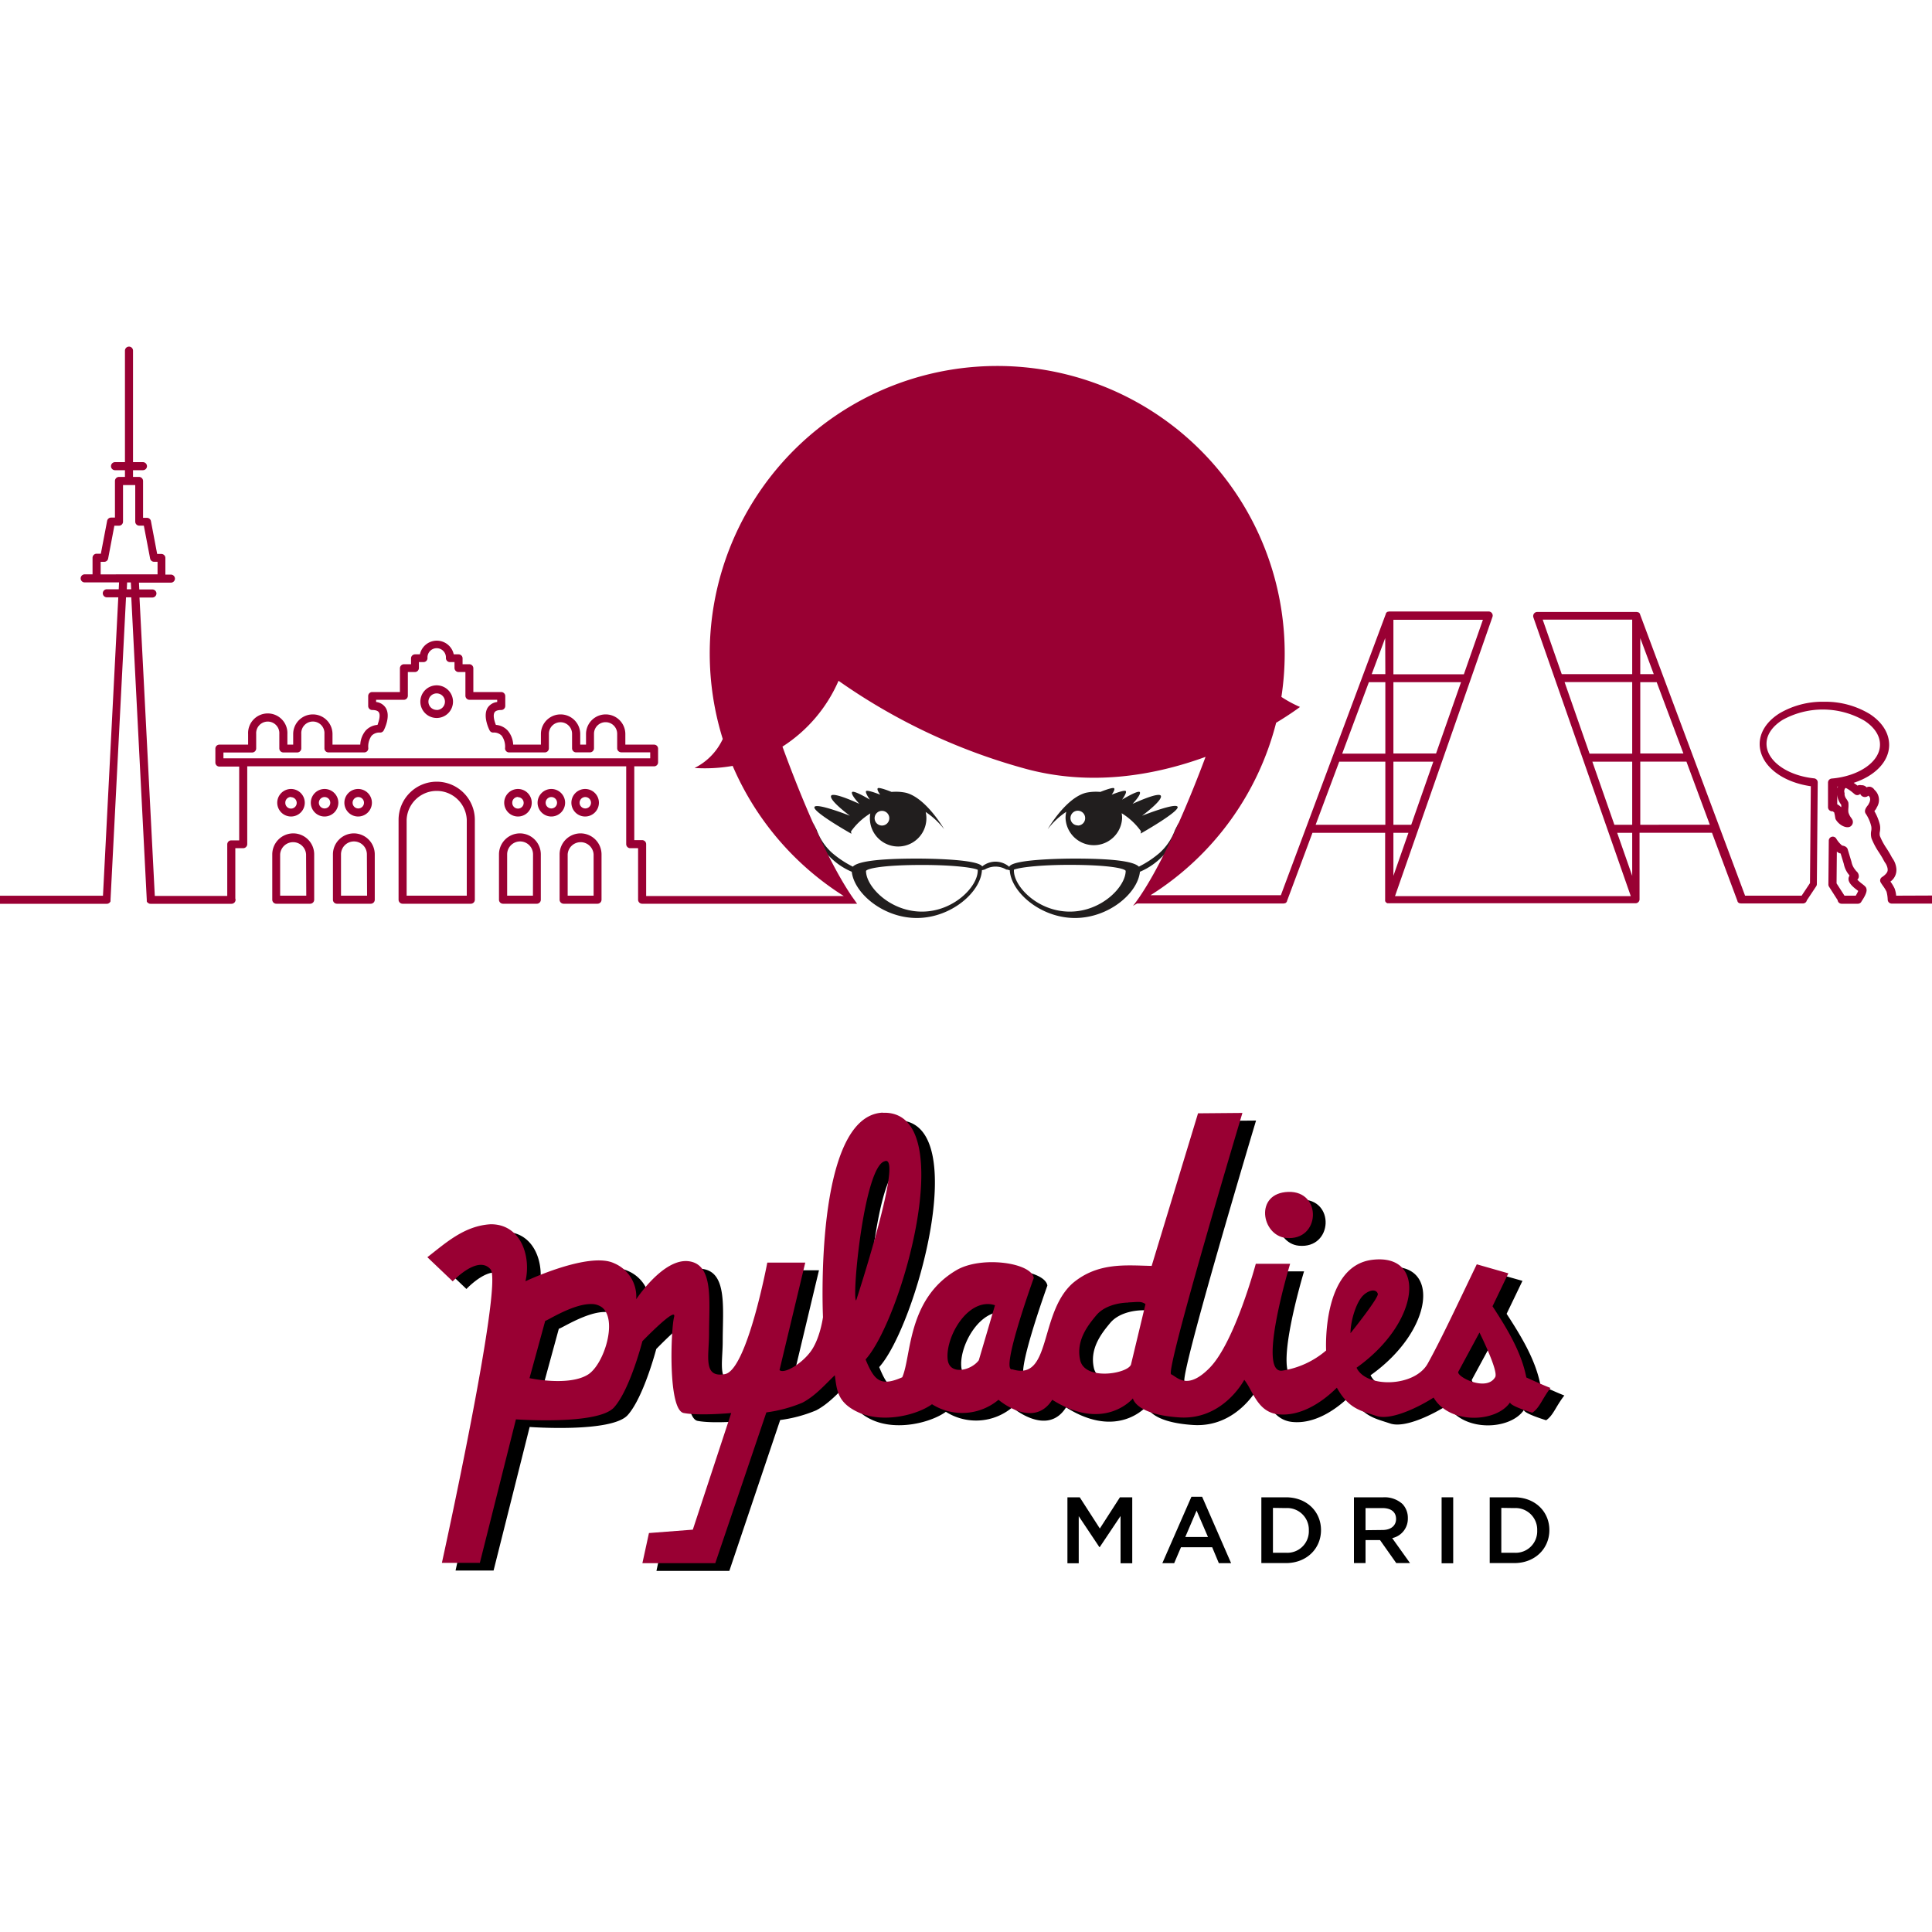 <svg id="svg35" xmlns="http://www.w3.org/2000/svg" viewBox="0 0 400 400"><defs><style>.cls-1{fill:#903;}.cls-2{fill:#211e1e;}</style></defs><title>pyladies</title><g id="g2858-6"><path id="path2841-2-9" d="M185.57,232c-14.31.71-12.34,42.35-12.34,42.35s-.61,4.6-2.66,7.24-5.47,4.54-6.34,3.71L169.56,263H161.7s-4.19,22.27-8.78,23.1-3.29-3.73-3.29-8.39c0-6.86,1-14.38-4.25-15s-10.83,7.86-10.83,7.86a7.48,7.48,0,0,0-4.58-7.45c-5.24-2.49-18.34,3.72-18.34,3.72,1.22-5.24-1-11.86-7.22-11.79-5.49.31-9.36,3.93-13.09,6.82l5.25,5s5.22-5.58,7.84-2.48-10.09,60.77-10.09,60.77h7.87l7.47-29.72s17,1.25,20.31-2.47,5.9-13.67,5.9-13.67,7.21-7.46,6.56-5-1.32,19.25,2,19.88,9.83,0,9.83,0l-7.95,24.15-9.08.69-1.32,6.22H151L161.53,294a28.87,28.87,0,0,0,7.44-2c2.69-1.4,4.79-3.86,6.73-5.69.43,3.11.56,5.56,4.58,7.53,5.21,2.56,12.44.71,15.55-1.54a11.69,11.69,0,0,0,13.76-.92s7.2,6.21,11.13,0c10.81,6.83,16.71-.29,16.71-.29s.5,3.36,9.6,3.94,13.44-7.78,13.44-7.78c1.78,2.14,2.69,6.7,7.08,7.15s8.77-2.22,12.1-5.52c2.48,4.43,5,4.77,8.17,5.84s9.27-2.12,11.86-3.8c3.29,5.62,13,5.2,15.83,1,0,.29.76.92,4.6,2.13,1.52-1.05,1.95-2.79,3.77-5.13-1.64-.62-4.95-2.17-4.95-2.17-1-5.17-3.91-10-7-14.74l3.28-6.82-6.55-1.86c-4,8.3-7.43,15.66-10.15,20.56s-12.77,5.08-14.74.84C296.91,275.4,298.37,261,287,262.4c-10.52,1.27-9.57,18.77-9.57,18.77a18,18,0,0,1-9.1,4.19c-5.24.62,1.66-22.14,1.66-22.14h-7.2s-4.33,16.21-9.52,21.52c-4.69,4.79-6.71,1.93-8,1.37S260.05,232,260.05,232l-9.19.08-9.6,31.59c-5.25-.1-11.14-.81-16.38,3.62-7,6.27-4.32,20.32-12.47,17.79-2.62.63,4.44-18.91,4.44-18.91-.48-3.18-10.85-4.63-16-1.61-10.24,6-9.31,17.84-11.23,22.17-4.54,2-5.8.67-7.59-3.69,7.54-8.36,19.31-50.45,4.24-51.07Q185.92,231.95,185.57,232Zm.56,10h.2c3.14.24-6.23,28.89-6.23,28.89C179.13,270.58,181.75,242.59,186.13,242Zm99.15,27.63c1.49-1.19,2.58-.94,2.82-.12s-5.65,8.15-5.65,8.15C282.48,274.9,283.78,270.82,285.28,269.63Zm-48.82,1.65c1.88,0,2.62-.31,3.54.36l-3,12.51c-.66,1.88-9.54,3.41-10.52-.91-.92-4.05,1.59-7.21,3.42-9.39C231.39,272.1,234.05,271.34,236.46,271.28Zm-29.21.35a4.65,4.65,0,0,1,1.58.25l-3.34,11.38c-1.64,2.18-6,3.11-6.44-.06C198.51,279.08,202.32,271.72,207.25,271.63Zm-82,0a3.5,3.5,0,0,1,2.25.71c3.24,2.63.38,11.78-2.92,13.87-4,2.51-12.12.75-12.12.75l3.24-11.86C116.12,275.11,121.53,271.56,125.29,271.64Zm183.89,5.9s3.95,8,3.25,9.22c-1.77,3.09-8-.05-7.65-1.1Z"/><path id="path2915-9-1" d="M269.36,248.37c7.08-.23,6.66,10.24-.47,9.54C263.79,257.4,262.28,248.6,269.36,248.37Z"/></g><g id="g2858-3-4"><path id="path2915-9-9-5" class="cls-1" d="M266.73,246.77c7.08-.23,6.66,10.24-.47,9.53C261.16,255.8,259.65,247,266.73,246.77Z"/></g><path id="path2841-2-0-1" class="cls-1" d="M182.74,230.36c-14.32.71-12.35,42.34-12.35,42.34s-.61,4.6-2.65,7.25-5.48,4.54-6.35,3.71l5.33-22.25h-7.86s-4.19,22.27-8.78,23.09-3.28-3.72-3.28-8.38c0-6.86,1-14.38-4.26-15S131.72,269,131.72,269a7.49,7.49,0,0,0-4.58-7.46c-5.25-2.48-18.35,3.73-18.35,3.73,1.22-5.25-1-11.86-7.22-11.8-5.49.32-9.36,3.94-13.09,6.82l5.25,5s5.22-5.58,7.84-2.48-10.08,60.76-10.08,60.76h7.86l7.47-29.71s17,1.25,20.32-2.48S133,277.68,133,277.68s7.22-7.47,6.56-5-1.32,19.25,2,19.87,9.83,0,9.83,0l-7.95,24.15-9.08.7L133,323.64h15.09l10.58-31.22a29.05,29.05,0,0,0,7.44-2c2.69-1.39,4.79-3.85,6.73-5.69.42,3.12.56,5.56,4.58,7.54,5.2,2.55,12.44.71,15.54-1.54a11.71,11.71,0,0,0,13.77-.92s7.19,6.21,11.13,0c10.81,6.83,16.7-.29,16.7-.29s.51,3.35,9.61,3.94,13.44-7.78,13.44-7.78c1.78,2.14,2.68,6.7,7.07,7.14s8.77-2.21,12.1-5.51c2.48,4.42,5,4.77,8.17,5.84s9.28-2.12,11.86-3.8c3.29,5.61,13,5.2,15.83,1,0,.3.77.93,4.6,2.14,1.52-1,2-2.79,3.77-5.13-1.64-.62-5-2.17-5-2.17-1-5.18-3.9-10-7-14.74l3.28-6.82-6.54-1.87c-4,8.31-7.44,15.67-10.16,20.56s-12.77,5.09-14.73.85c13.16-9.34,14.62-23.72,3.26-22.34-10.51,1.27-9.56,18.77-9.56,18.77a18.14,18.14,0,0,1-9.11,4.18c-5.24.62,1.66-22.13,1.66-22.13H260s-4.34,16.21-9.53,21.52c-4.68,4.79-6.71,1.93-8,1.36s14.76-54.11,14.76-54.11l-9.19.08-9.6,31.59c-5.24-.1-11.14-.82-16.38,3.61-7,6.28-4.32,20.33-12.47,17.8-2.62.62,4.44-18.91,4.44-18.91-.48-3.18-10.85-4.63-16-1.62-10.24,6-9.31,17.85-11.23,22.18-4.54,2-5.79.67-7.59-3.69,7.54-8.36,19.32-50.45,4.25-51.07q-.36,0-.69,0Zm.55,10a.74.74,0,0,1,.21,0c3.13.24-6.24,28.88-6.24,28.88C176.29,269,178.91,241,183.29,240.4ZM282.44,268c1.5-1.19,2.58-.94,2.82-.13s-5.65,8.15-5.65,8.15c0-2.75,1.33-6.83,2.83-8Zm-48.82,1.65c1.88-.06,2.62-.31,3.54.35l-3,12.51c-.65,1.89-9.53,3.42-10.52-.9-.92-4.05,1.59-7.22,3.42-9.39C228.55,270.5,231.21,269.74,233.62,269.68Zm-29.2.34a4.69,4.69,0,0,1,1.58.25l-3.35,11.39c-1.64,2.18-6,3.11-6.43-.06-.55-4.13,3.26-11.48,8.2-11.58Zm-82,0a3.62,3.62,0,0,1,2.25.71c3.25,2.64.38,11.79-2.92,13.88-4,2.51-12.12.75-12.12.75l3.25-11.86c.37,0,5.79-3.55,9.54-3.48Zm183.89,5.9s4,8,3.25,9.23c-1.77,3.09-8-.05-7.64-1.1Z"/><path d="M221,310h2.55l4.16,6.46,4.16-6.46h2.55v13.66H232v-9.79l-4.31,6.44h-.08l-4.27-6.4v9.75H221Z"/><path d="M246.67,309.89h2.22l6,13.75h-2.54l-1.38-3.3h-6.46l-1.41,3.3h-2.45Zm3.43,8.33-2.36-5.47-2.34,5.47Z"/><path d="M261.15,310h5.09c4.3,0,7.26,2.95,7.26,6.79v0c0,3.85-3,6.83-7.26,6.83h-5.09Zm2.4,2.19v9.29h2.69a4.45,4.45,0,0,0,4.74-4.61v0a4.48,4.48,0,0,0-4.74-4.64Z"/><path d="M280.32,310h6.09a5.51,5.51,0,0,1,3.94,1.37,4.14,4.14,0,0,1,1.13,2.95v0a4.1,4.1,0,0,1-3.24,4.13l3.69,5.17h-2.85l-3.36-4.76h-3v4.76h-2.4Zm5.91,6.77c1.72,0,2.81-.89,2.81-2.28v0c0-1.46-1.05-2.26-2.83-2.26h-3.49v4.58Z"/><path d="M298.47,310h2.4v13.66h-2.4Z"/><path d="M308.43,310h5.09c4.29,0,7.26,2.95,7.26,6.79v0c0,3.85-3,6.83-7.26,6.83h-5.09Zm2.4,2.19v9.29h2.69a4.45,4.45,0,0,0,4.74-4.61v0a4.48,4.48,0,0,0-4.74-4.64Z"/><path class="cls-1" d="M385.54,183a8.4,8.4,0,0,1-1-.87,1,1,0,0,0,.3-.54,1.35,1.35,0,0,0-.53-1.24l-.24-.32a3.56,3.56,0,0,1-.74-1.6l-.74-2.44c-.07-.38-.33-.8-1.2-.93a5.54,5.54,0,0,1-1.22-1.44.83.83,0,0,0-1.54.43l-.08,9.08a.87.87,0,0,0,.13.45l1.78,2.78a.83.83,0,0,0,.82.75h3.38a.83.83,0,0,0,.77-.53c.32-.46,1.21-1.82,1-2.54C386.38,183.66,386.08,183.42,385.54,183Zm-1.33,2.44h-2.33l-1.64-2.55.06-6.58a1.66,1.66,0,0,0,.21.16,1.17,1.17,0,0,0,.57.23l.66,2.16a5,5,0,0,0,1,2.17c.06.08.13.16.19.25-.77,1.18.68,2.33,1.56,3a2.31,2.31,0,0,1,.23.18C384.6,184.77,384.38,185.16,384.21,185.44Z"/><path class="cls-1" d="M120.21,172.54a4.35,4.35,0,0,0-4.35,4.35v9.39a.84.84,0,0,0,.84.83h7a.84.84,0,0,0,.84-.83v-9.39A4.36,4.36,0,0,0,120.21,172.54Zm2.69,12.9h-5.37v-8.55a2.69,2.69,0,0,1,5.37,0Z"/><path class="cls-1" d="M107.66,172.54a4.35,4.35,0,0,0-4.35,4.35v9.39a.83.83,0,0,0,.83.83h7a.83.83,0,0,0,.83-.83v-9.39A4.35,4.35,0,0,0,107.66,172.54Zm2.68,12.9H105v-8.55a2.68,2.68,0,0,1,5.36,0Z"/><path class="cls-1" d="M90.42,161.84a7.9,7.9,0,0,0-7.9,7.89v16.55a.84.84,0,0,0,.84.83H97.48a.83.83,0,0,0,.83-.83V169.73A7.9,7.9,0,0,0,90.42,161.84Zm6.22,23.6H84.19V169.73a6.23,6.23,0,0,1,12.45,0Z"/><path class="cls-1" d="M73.28,172.54a4.35,4.35,0,0,0-4.35,4.35v9.39a.83.83,0,0,0,.83.83h7a.83.83,0,0,0,.83-.83v-9.39A4.35,4.35,0,0,0,73.28,172.54ZM76,185.44H70.6v-8.55a2.68,2.68,0,0,1,5.36,0Z"/><path class="cls-1" d="M60.73,172.54a4.36,4.36,0,0,0-4.36,4.35v9.39a.84.84,0,0,0,.84.83h7a.84.84,0,0,0,.84-.83v-9.39A4.35,4.35,0,0,0,60.73,172.54Zm2.68,12.9H58v-8.55a2.69,2.69,0,0,1,5.37,0Z"/><path class="cls-1" d="M90.42,141.89a3.38,3.38,0,1,0,3.37,3.38A3.39,3.39,0,0,0,90.42,141.89Zm0,5.09a1.71,1.71,0,1,1,1.7-1.71A1.72,1.72,0,0,1,90.42,147Z"/><path class="cls-1" d="M60.25,169.05a2.85,2.85,0,1,0-2.85-2.85A2.86,2.86,0,0,0,60.25,169.05Zm0-4a1.18,1.18,0,1,1-1.18,1.18A1.18,1.18,0,0,1,60.25,165Z"/><path class="cls-1" d="M70.05,166.2a2.85,2.85,0,1,0-2.85,2.85A2.86,2.86,0,0,0,70.05,166.2Zm-2.85,1.18a1.18,1.18,0,1,1,1.18-1.18A1.18,1.18,0,0,1,67.2,167.38Z"/><path class="cls-1" d="M77,166.2a2.85,2.85,0,1,0-2.85,2.85A2.86,2.86,0,0,0,77,166.2Zm-4,0a1.18,1.18,0,1,1,1.18,1.18A1.18,1.18,0,0,1,73,166.2Z"/><path class="cls-1" d="M107.24,169.05a2.85,2.85,0,1,0-2.85-2.85A2.86,2.86,0,0,0,107.24,169.05Zm0-4a1.18,1.18,0,1,1-1.18,1.18A1.18,1.18,0,0,1,107.24,165Z"/><path class="cls-1" d="M117,166.2a2.85,2.85,0,1,0-2.85,2.85A2.86,2.86,0,0,0,117,166.2Zm-2.85,1.18a1.18,1.18,0,1,1,1.18-1.18A1.18,1.18,0,0,1,114.19,167.38Z"/><path class="cls-1" d="M124,166.2a2.85,2.85,0,1,0-2.85,2.85A2.86,2.86,0,0,0,124,166.2Zm-4,0a1.18,1.18,0,1,1,1.18,1.18A1.18,1.18,0,0,1,120,166.2Z"/><path class="cls-2" d="M236.45,168.89s4.16-3.06,3.91-4.08-5.87,1.62-5.87,1.62,1.78-1.86,1.51-2.41-3.69,1.54-3.69,1.54,1-1.36.79-1.75-2.94.72-2.94.72.84-1.13.47-1.35-2.82.78-2.82.78a10,10,0,0,0-3,.18c-4.2,1.09-7.9,7.54-7.9,7.54a16.31,16.31,0,0,1,3.85-3.61,5.57,5.57,0,0,0-.15,1.3,5.86,5.86,0,0,0,11.71,0,6,6,0,0,0-.09-1,13.82,13.82,0,0,1,4,3.73l-.07.48s7.83-4.43,7.66-5.49S236.45,168.89,236.45,168.89Zm-13.29,2a1.52,1.52,0,1,1,1.51-1.52A1.52,1.52,0,0,1,223.16,170.92Z"/><path class="cls-2" d="M195.48,171.68s-3.7-6.45-7.89-7.54a10.1,10.1,0,0,0-3-.18s-2.44-1-2.82-.78.47,1.35.47,1.35-2.76-1.11-2.94-.72.8,1.75.8,1.75-3.44-2.09-3.7-1.54,1.52,2.41,1.52,2.41-5.62-2.65-5.87-1.62,3.91,4.08,3.91,4.08-7.17-2.83-7.35-1.76,7.66,5.49,7.66,5.49l-.08-.48a13.79,13.79,0,0,1,4-3.73,5,5,0,0,0-.09,1,5.85,5.85,0,0,0,11.7,0,5.57,5.57,0,0,0-.15-1.3A16.31,16.31,0,0,1,195.48,171.68Zm-12.88-.76a1.52,1.52,0,1,1,1.52-1.52A1.52,1.52,0,0,1,182.6,170.92Z"/><path class="cls-2" d="M244,170.42l-.73,1.42a11.81,11.81,0,0,1-3.21,4.76,20.71,20.71,0,0,1-4.27,2.83c-1.1-1.13-5.56-1.67-13.31-1.67-1.32,0-12.88.05-13.53,1.7a4.34,4.34,0,0,0-5.59-.08c-1-1.58-12.18-1.62-13.48-1.62-7.76,0-12.22.54-13.31,1.67a21,21,0,0,1-4.27-2.83,11.69,11.69,0,0,1-3.21-4.76l-.73-1.42a10.51,10.51,0,0,0,3.33,6.87,14.1,14.1,0,0,0,4.66,3.2c.5,4.45,6.5,9.57,13.46,9.57,7.14,0,13.27-5.39,13.49-9.91.19,0,.37-.09.58-.12a4.38,4.38,0,0,1,4.46,0c.26,0,.48.1.72.15.25,4.51,6.37,9.88,13.49,9.88,7,0,13-5.12,13.46-9.57a14.1,14.1,0,0,0,4.66-3.2A10.51,10.51,0,0,0,244,170.42Zm-41.57,9.82c0,3.34-5,8.5-11.56,8.5s-11.57-5.16-11.57-8.42c.22-.5,3.51-1.24,11.63-1.24,6.31,0,10.55.54,11.5,1Zm19.06,8.5c-6.6,0-11.57-5.16-11.57-8.5v-.18c1-.44,5.2-1,11.5-1,8.13,0,11.42.74,11.64,1.24C233.05,183.58,228.09,188.74,221.49,188.74Z"/><path class="cls-1" d="M392.58,185.44a5.76,5.76,0,0,0-.31-1.46,8.44,8.44,0,0,0-.88-1.46,2.94,2.94,0,0,0,1.23-2.68,4.35,4.35,0,0,0-.78-2.1c-.13-.2-.25-.41-.38-.66-.26-.48-.55-.94-.85-1.41a13.66,13.66,0,0,1-1.41-2.61,2.24,2.24,0,0,1,0-.85,3.73,3.73,0,0,0,0-1.49,10.43,10.43,0,0,0-1.13-2.78.47.47,0,0,0,.06-.09,2.36,2.36,0,0,0,.45-.71,2.82,2.82,0,0,0-.39-3.52,1.1,1.1,0,0,1-.15-.16,1.33,1.33,0,0,0-.93-.58,1.24,1.24,0,0,0-.65.13,1.36,1.36,0,0,0-1.09-.44,1.25,1.25,0,0,0-.8.08,9.61,9.61,0,0,0-.79-.57c4.4-1.43,7.33-4.39,7.35-7.83,0-2.44-1.41-4.71-4-6.41a17.7,17.7,0,0,0-9.33-2.55h-.18a17.58,17.58,0,0,0-9.18,2.39c-2.63,1.65-4.1,3.9-4.12,6.34,0,4.26,4.37,7.87,10.59,8.76l-.17,20.06-1.73,2.6H361.3l-21.75-58.26s0,0,0,0l0-.06a1.27,1.27,0,0,0-.13-.19l-.07-.06a.5.5,0,0,0-.17-.11.2.2,0,0,0-.08,0,.72.72,0,0,0-.29-.06l-20.55,0h0a.85.85,0,0,0-.68.36.89.89,0,0,0-.11.76l20.17,57.72H288.82L309,127.72a.82.82,0,0,0-.11-.76.83.83,0,0,0-.68-.36h0l-20.55,0a.72.72,0,0,0-.29.06l-.08,0a.62.62,0,0,0-.17.11l-.07.06a.76.76,0,0,0-.12.19l0,.06s0,0,0,0l-21.74,58.26H238.21a59.56,59.56,0,0,0,26-35.7c3.15-1.9,4.94-3.27,4.94-3.27a25,25,0,0,1-3.85-2.08A59.52,59.52,0,1,0,149.64,153a12.61,12.61,0,0,1-5.84,6,33.35,33.35,0,0,0,7.89-.43,59.7,59.7,0,0,0,23,26.94H133.78V174.77a.83.83,0,0,0-.83-.83h-1.63V158.66h4.09a.83.83,0,0,0,.84-.83V155a.83.83,0,0,0-.84-.83h-5.94v-2.19a4.07,4.07,0,0,0-8.14,0v2.19h-1.2v-2.19a4.07,4.07,0,1,0-8.14,0v2.19h-5.74a4.85,4.85,0,0,0-1.12-2.9,3.7,3.7,0,0,0-2.46-1.19c-.32-.77-.65-2-.28-2.59.2-.32.66-.49,1.38-.49a.84.84,0,0,0,.84-.83v-2.06a.84.84,0,0,0-.84-.83H98v-4.92a.84.84,0,0,0-.83-.84H95.77v-1.21a.83.83,0,0,0-.83-.84h-1a3.58,3.58,0,0,0-7,0h-1a.84.84,0,0,0-.84.84v1.21H83.64a.85.85,0,0,0-.84.84v4.92H77.06a.83.83,0,0,0-.83.83v2.06a.83.83,0,0,0,.83.83c.72,0,1.19.17,1.38.49.37.6,0,1.81-.28,2.59a3.7,3.7,0,0,0-2.46,1.19,4.9,4.9,0,0,0-1.11,2.9H68.84v-2.19a4.07,4.07,0,0,0-8.14,0v2.19H59.5v-2.19a4.07,4.07,0,1,0-8.13,0v2.19H45.42a.83.83,0,0,0-.83.83v2.88a.83.83,0,0,0,.83.83h4.1v15.28H47.89a.83.83,0,0,0-.84.83v10.67h-15l-3.17-61.78h2.67a.85.85,0,0,0,.84-.84.84.84,0,0,0-.84-.83H28.84l-.07-1.41h6.61a.84.84,0,0,0,.84-.83.85.85,0,0,0-.84-.84H34.24v-3.43a.79.79,0,0,0-.24-.59.83.83,0,0,0-.59-.25h-.87l-1.29-6.8a.84.84,0,0,0-.82-.68h-.81V99.58a.85.85,0,0,0-.84-.84H27.54V97.35h2.05a.84.84,0,0,0,.84-.83.85.85,0,0,0-.84-.84H27.54V72.6a.84.84,0,0,0-.83-.84.85.85,0,0,0-.84.84V95.68H23.81a.84.84,0,0,0-.83.84.83.83,0,0,0,.83.83h2.06v1.39H24.63a.84.84,0,0,0-.83.84v7.58H23a.84.84,0,0,0-.82.68l-1.3,6.8H20a.85.85,0,0,0-.84.84v3.43H17.53a.84.84,0,0,0-.83.84.83.83,0,0,0,.83.83h7.12L24.58,122H22.12a.84.84,0,0,0-.84.83.85.85,0,0,0,.84.84h2.37l-3.17,61.78H0v1.67H22.12a.87.87,0,0,0,.32-.06l.09-.06.17-.11a.61.61,0,0,0,.07-.1.91.91,0,0,0,.11-.16.58.58,0,0,0,0-.14.42.42,0,0,0,0-.16l3.21-62.66h1.09l3.21,62.66c0,.06,0,.11,0,.16a.57.57,0,0,0,0,.14.54.54,0,0,0,.1.16.61.61,0,0,1,.07.1l.18.11s.05,0,.09.06a.83.83,0,0,0,.32.06H47.94a.83.83,0,0,0,.83-.83.75.75,0,0,0-.05-.26V175.61h1.63a.85.85,0,0,0,.84-.84V158.66h78.46v16.11a.84.84,0,0,0,.83.84h1.63v10.67a.84.84,0,0,0,.84.83h44.5l-.46-.66c-.24-.34-.48-.66-.71-1h0c-6-8.93-11.85-24.19-14.28-30.87a30.72,30.72,0,0,0,11.61-13.63A123.9,123.9,0,0,0,211.73,159c14.06,4,27.52,1.47,37.87-2.3-2.81,7.52-8.25,21.06-13.74,29.1l-.53.75c-.25.35-.51.72-.77,1l.85-.49h30.3a.93.93,0,0,0,.29-.05l.08,0a1,1,0,0,0,.17-.12l.07-.06a1.27,1.27,0,0,0,.13-.19l0-.06s0,0,0,0l5.28-14.15h15.05v13.83s0,0,0,0a1,1,0,0,0,0,.18.57.57,0,0,0,0,.14,514343351731.05,514343351731.05,0,0,1,.18.26l.12.08a.83.83,0,0,0,.16.09l0,0h.14a.7.7,0,0,0,.14,0h.1a.93.93,0,0,0,.24,0h50.77a.83.83,0,0,0,.82-.76s0,0,0-.06h0v0h0V172.42h15l5.28,14.15v0l0,.06a.76.76,0,0,0,.12.19l.07.06.17.12.09,0a.93.93,0,0,0,.29.05h12.82a.81.81,0,0,0,.79-.63l1.94-2.92a.8.8,0,0,0,.14-.45l.18-21.06a.84.84,0,0,0-.75-.84c-5.65-.59-9.88-3.68-9.85-7.18,0-1.84,1.2-3.6,3.34-4.93a17.21,17.21,0,0,1,16.89.15c2.12,1.37,3.28,3.14,3.26,5,0,3.5-4.31,6.51-10,7a.84.84,0,0,0-.76.83l0,5.12a.85.85,0,0,0,.32.64.86.86,0,0,0,.66.19l.21.17.12.11c0,.16.07.35.1.54s.07.44.11.65a.92.92,0,0,0,.09.23c.7,1.19,2.2,1.92,3,1.46a1.1,1.1,0,0,0,.33-1.59l-.1-.16a3.27,3.27,0,0,1-.62-1.21,4.12,4.12,0,0,1,0-.88,6.62,6.62,0,0,0,0-1.08,1.43,1.43,0,0,0-.09-.27c-.09-.17-.19-.33-.3-.5a1.85,1.85,0,0,1-.41-1,.67.67,0,0,0,0-.28,1.06,1.06,0,0,1,.12-.93.21.21,0,0,1,.18-.08,7.44,7.44,0,0,1,1.46,1l.38.31a.84.84,0,0,0,.81.1.69.69,0,0,0,.3-.2,1,1,0,0,0,.78.64,1.06,1.06,0,0,0,.9-.26l.13.11c.42.4.22,1.12,0,1.49a.38.38,0,0,0-.08.17,1.61,1.61,0,0,1-.21.29c-.31.41-.83,1.09-.33,1.74a7.88,7.88,0,0,1,1.1,2.58,2.67,2.67,0,0,1,0,.83,3.4,3.4,0,0,0,.05,1.64,15.19,15.19,0,0,0,1.58,2.95c.28.44.56.88.78,1.28q.19.38.42.75a2.92,2.92,0,0,1,.56,1.34.41.41,0,0,0,0,.11c0,.18.11.72-1.18,1.58a.82.82,0,0,0-.24,1.14c.14.23.3.46.46.69a7.8,7.8,0,0,1,.73,1.19,7.58,7.58,0,0,1,.24,1.63h0a.83.83,0,0,0,.83.83H400v-1.67ZM26.25,122l.07-1.41h.77l.07,1.41Zm-5.41-3.08v-2.6h.73a.83.83,0,0,0,.82-.68l1.29-6.8h.95a.84.84,0,0,0,.84-.83v-7.58H28V108a.83.83,0,0,0,.83.83h.95l1.3,6.8a.83.83,0,0,0,.82.68h.72v2.6ZM50.35,157H46.26v-1.2H52.2a.85.85,0,0,0,.84-.85v-3a2.4,2.4,0,1,1,4.79,0v3a.85.85,0,0,0,.84.84h2.87a.85.85,0,0,0,.84-.85v-3a2.4,2.4,0,1,1,4.79,0v3a.84.84,0,0,0,.84.84h7.41a.84.84,0,0,0,.62-.28.86.86,0,0,0,.21-.64,3.83,3.83,0,0,1,.69-2.54,2.27,2.27,0,0,1,1.77-.65.84.84,0,0,0,.74-.45c.15-.29,1.47-2.93.42-4.65a2.7,2.7,0,0,0-2-1.23v-.45h5.74a.84.84,0,0,0,.83-.84v-4.91H85.9a.84.84,0,0,0,.83-.84v-1.22h.94a.83.83,0,0,0,.84-.83,1.91,1.91,0,1,1,3.81,0,.84.84,0,0,0,.84.83h.94v1.22a.85.85,0,0,0,.84.84h1.42v4.91a.85.85,0,0,0,.84.84h5.74v.45a2.72,2.72,0,0,0-2,1.23c-1,1.72.27,4.36.43,4.65a.82.82,0,0,0,.74.45,2.24,2.24,0,0,1,1.76.65,3.87,3.87,0,0,1,.7,2.54.8.8,0,0,0,.21.64.8.8,0,0,0,.62.28h7.41a.85.85,0,0,0,.83-.85v-3a2.4,2.4,0,1,1,4.8,0v3a.84.84,0,0,0,.83.84h2.88a.85.85,0,0,0,.83-.85v-3a2.4,2.4,0,1,1,4.8,0v3a.85.85,0,0,0,.84.84h6V157H50.35Zm236.47,13.76H272.39l4.88-13.06h9.55Zm0-14.73h-8.93l5.52-14.79h3.41Zm0-16.46H284l2.79-7.46Zm1.67-11.25,18.53,0-3.94,11.28H288.49Zm0,12.92h14L297.32,156l-.1,0h-8.73Zm0,16.46h8.26l-4.57,13.06h-3.69Zm0,14.73h3.11l-3.11,8.9Zm49.44,8.9-3.11-8.9h3.11Zm0-10.57h-3.69l-4.56-13.06h8.25Zm0-14.73H329.2l-.1,0-5.17-14.81h14Zm0-16.46H323.34l-3.94-11.28,18.53,0Zm1.67-7.46,2.79,7.46H339.6Zm0,9.13H343L348.53,156H339.6Zm0,29.52V157.69h9.56L354,170.75Zm40.82-7.92.11,0a2.4,2.4,0,0,0-.12.38Zm.79,4.28a1.92,1.92,0,0,1-.23-.19,3.38,3.38,0,0,0-.6-.42l0-2.08s0,.05,0,.07a3.5,3.5,0,0,0,.66,1.88l.17.27a4.17,4.17,0,0,1,0,.5Z"/></svg>